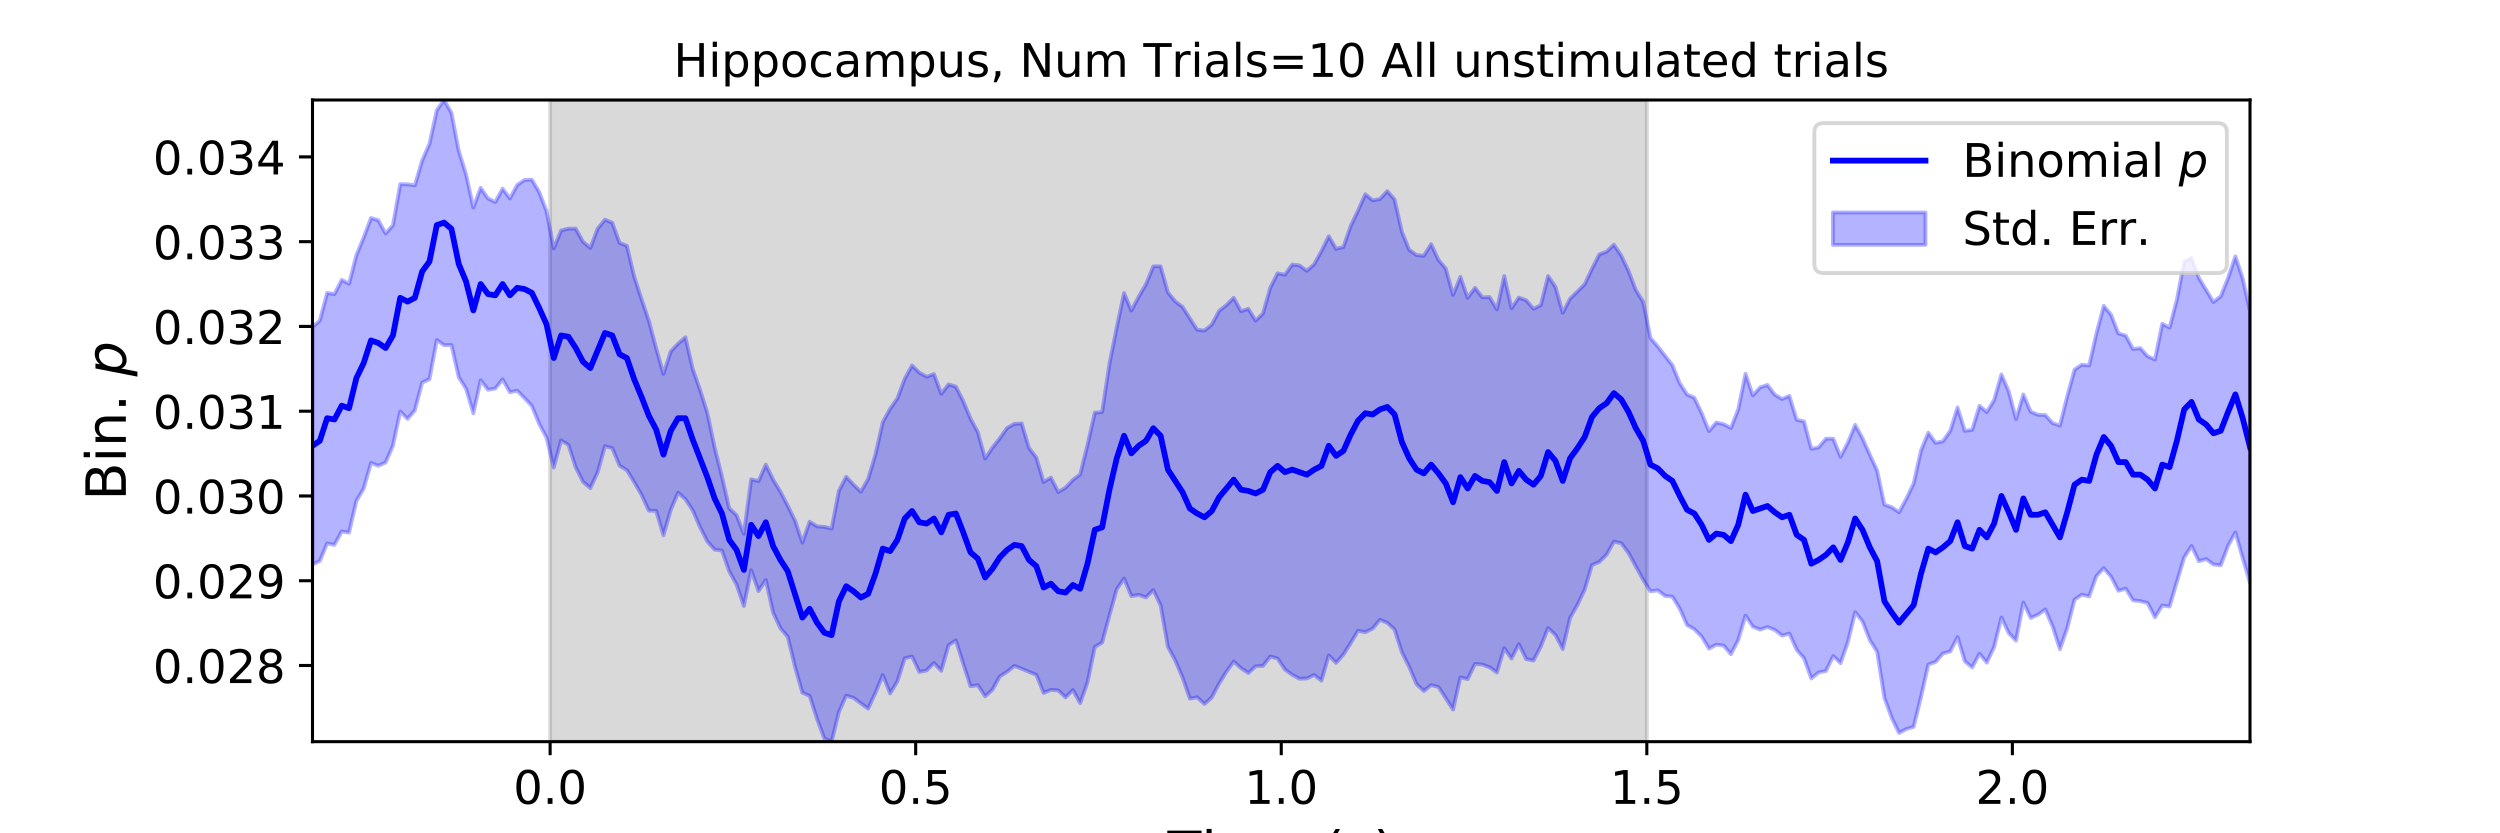 <?xml version="1.0" encoding="utf-8" standalone="no"?>
<!DOCTYPE svg PUBLIC "-//W3C//DTD SVG 1.1//EN"
  "http://www.w3.org/Graphics/SVG/1.1/DTD/svg11.dtd">
<!-- Created with matplotlib (https://matplotlib.org/) -->
<svg height="216pt" version="1.1" viewBox="0 0 648 216" width="648pt" xmlns="http://www.w3.org/2000/svg" xmlns:xlink="http://www.w3.org/1999/xlink">
 <defs>
  <style type="text/css">
*{stroke-linecap:butt;stroke-linejoin:round;}
  </style>
 </defs>
 <g id="figure_1">
  <g id="patch_1">
   <path d="M 0 216 
L 648 216 
L 648 0 
L 0 0 
z
" style="fill:#ffffff;"/>
  </g>
  <g id="axes_1">
   <g id="patch_2">
    <path d="M 81 192.24 
L 583.2 192.24 
L 583.2 25.92 
L 81 25.92 
z
" style="fill:#ffffff;"/>
   </g>
   <g id="PolyCollection_1">
    <defs>
     <path d="M 142.591 -23.76 
L 142.591 -190.08 
L 426.855 -190.08 
L 426.855 -23.76 
L 426.855 -23.76 
L 142.591 -23.76 
z
" id="m6791a029bd" style="stroke:#808080;stroke-opacity:0.3;"/>
    </defs>
    <g clip-path="url(#pde3fa7a1e7)">
     <use style="fill:#808080;fill-opacity:0.3;stroke:#808080;stroke-opacity:0.3;" x="0" xlink:href="#m6791a029bd" y="216"/>
    </g>
   </g>
   <g id="PolyCollection_2">
    <defs>
     <path d="M 81 -131.219 
L 81 -69.676 
L 82.895 -70.587 
L 84.79 -75.135 
L 86.685 -74.773 
L 88.58 -78.242 
L 90.475 -77.938 
L 92.371 -86.147 
L 94.266 -89.347 
L 96.161 -96.001 
L 98.056 -95.28 
L 99.951 -96.109 
L 101.846 -100.469 
L 103.741 -109.32 
L 105.636 -107.425 
L 107.531 -109.63 
L 109.426 -116.835 
L 111.322 -117.704 
L 113.217 -127.851 
L 115.112 -126.521 
L 117.007 -126.568 
L 118.902 -118.219 
L 120.797 -115.231 
L 122.692 -108.885 
L 124.587 -117.431 
L 126.482 -114.973 
L 128.377 -115.281 
L 130.272 -117.652 
L 132.168 -114.333 
L 134.063 -114.739 
L 135.958 -112.796 
L 137.853 -110.772 
L 139.748 -106.147 
L 141.643 -102.624 
L 143.538 -94.805 
L 145.433 -101.832 
L 147.328 -100.707 
L 149.223 -94.851 
L 151.118 -91.112 
L 153.014 -89.468 
L 154.909 -93.536 
L 156.804 -100.343 
L 158.699 -99.825 
L 160.594 -95.287 
L 162.489 -94.107 
L 164.384 -91.036 
L 166.279 -87.73 
L 168.174 -83.629 
L 170.069 -83.592 
L 171.965 -77.257 
L 173.86 -83.776 
L 175.755 -88.282 
L 177.65 -86.625 
L 179.545 -83.721 
L 181.44 -79.396 
L 183.335 -75.653 
L 185.23 -73.537 
L 187.125 -73.296 
L 189.02 -67.899 
L 190.915 -64.472 
L 192.811 -58.924 
L 194.706 -68.187 
L 196.601 -62.803 
L 198.496 -65.663 
L 200.391 -57.206 
L 202.286 -53.17 
L 204.181 -50.971 
L 206.076 -43.143 
L 207.971 -36.47 
L 209.866 -35.608 
L 211.762 -29.68 
L 213.657 -24.612 
L 215.552 -23.76 
L 217.447 -31.469 
L 219.342 -35.684 
L 221.237 -35.125 
L 223.132 -33.691 
L 225.027 -32.324 
L 226.922 -36.416 
L 228.817 -41.005 
L 230.712 -36.262 
L 232.608 -39.397 
L 234.503 -45.38 
L 236.398 -45.835 
L 238.293 -41.828 
L 240.188 -42.228 
L 242.083 -44.147 
L 243.978 -42.117 
L 245.873 -48.775 
L 247.768 -50.016 
L 249.663 -43.975 
L 251.558 -38.133 
L 253.454 -38.4 
L 255.349 -35.5 
L 257.244 -37.228 
L 259.139 -40.665 
L 261.034 -41.861 
L 262.929 -43.412 
L 264.824 -42.648 
L 266.719 -41.858 
L 268.614 -41.084 
L 270.509 -36.379 
L 272.405 -37.186 
L 274.3 -37.035 
L 276.195 -35.237 
L 278.09 -37.138 
L 279.985 -33.752 
L 281.88 -39.116 
L 283.775 -48.295 
L 285.67 -49.455 
L 287.565 -56.466 
L 289.46 -63.259 
L 291.355 -66.038 
L 293.251 -61.483 
L 295.146 -61.816 
L 297.041 -61.148 
L 298.936 -63.039 
L 300.831 -59.12 
L 302.726 -48.325 
L 304.621 -44.811 
L 306.516 -40.401 
L 308.411 -34.922 
L 310.306 -35.265 
L 312.202 -33.526 
L 314.097 -35.228 
L 315.992 -38.83 
L 317.887 -41.868 
L 319.782 -44.535 
L 321.677 -42.814 
L 323.572 -41.535 
L 325.467 -43.296 
L 327.362 -43.393 
L 329.257 -45.821 
L 331.152 -45.319 
L 333.048 -42.471 
L 334.943 -41.103 
L 336.838 -40.056 
L 338.733 -40.144 
L 340.628 -41.047 
L 342.523 -39.575 
L 344.418 -46.124 
L 346.313 -44.189 
L 348.208 -46.324 
L 350.103 -49.308 
L 351.998 -52.492 
L 353.894 -52.135 
L 355.789 -53.077 
L 357.684 -55.335 
L 359.579 -54.577 
L 361.474 -52.832 
L 363.369 -46.913 
L 365.264 -43.133 
L 367.159 -38.669 
L 369.054 -36.887 
L 370.949 -38.417 
L 372.845 -37.948 
L 374.74 -35 
L 376.635 -32.068 
L 378.53 -40.414 
L 380.425 -39.976 
L 382.32 -43.898 
L 384.215 -43.756 
L 386.11 -43.041 
L 388.005 -41.686 
L 389.9 -47.994 
L 391.795 -45.285 
L 393.691 -49.027 
L 395.586 -45.169 
L 397.481 -44.783 
L 399.376 -48.403 
L 401.271 -53.197 
L 403.166 -51.429 
L 405.061 -47.76 
L 406.956 -55.824 
L 408.851 -59.171 
L 410.746 -63.126 
L 412.642 -69.528 
L 414.537 -70.339 
L 416.432 -72.226 
L 418.327 -75.611 
L 420.222 -75.196 
L 422.117 -72.661 
L 424.012 -69.172 
L 425.907 -65.725 
L 427.802 -62.734 
L 429.697 -62.995 
L 431.592 -61.526 
L 433.488 -61.346 
L 435.383 -58.217 
L 437.278 -53.987 
L 439.173 -52.899 
L 441.068 -50.987 
L 442.963 -47.871 
L 444.858 -48.893 
L 446.753 -48.681 
L 448.648 -46.434 
L 450.543 -50.072 
L 452.438 -56.423 
L 454.334 -53.57 
L 456.229 -52.8 
L 458.124 -53.469 
L 460.019 -52.728 
L 461.914 -51.264 
L 463.809 -51.758 
L 465.704 -47.561 
L 467.599 -45.371 
L 469.494 -40.121 
L 471.389 -41.698 
L 473.285 -42.063 
L 475.18 -45.966 
L 477.075 -44.12 
L 478.97 -49.556 
L 480.865 -57.309 
L 482.76 -54.918 
L 484.655 -50.087 
L 486.55 -47.044 
L 488.445 -35.095 
L 490.34 -29.906 
L 492.235 -26.011 
L 494.131 -27.035 
L 496.026 -27.613 
L 497.921 -35.33 
L 499.816 -43.752 
L 501.711 -44.438 
L 503.606 -46.615 
L 505.501 -47.141 
L 507.396 -50.85 
L 509.291 -44.573 
L 511.186 -42.992 
L 513.082 -46.537 
L 514.977 -44.241 
L 516.872 -48.282 
L 518.767 -55.942 
L 520.662 -51.887 
L 522.557 -49.943 
L 524.452 -59.829 
L 526.347 -55.84 
L 528.242 -56.655 
L 530.137 -58.015 
L 532.032 -53.618 
L 533.928 -47.715 
L 535.823 -53.164 
L 537.718 -60.558 
L 539.613 -61.868 
L 541.508 -61.413 
L 543.403 -66.716 
L 545.298 -68.73 
L 547.193 -66.49 
L 549.088 -62.866 
L 550.983 -63.431 
L 552.878 -60.398 
L 554.774 -60.184 
L 556.669 -59.699 
L 558.564 -55.978 
L 560.459 -59.066 
L 562.354 -58.772 
L 564.249 -65.181 
L 566.144 -71.518 
L 568.039 -74.475 
L 569.934 -70.546 
L 571.829 -71.096 
L 573.725 -69.675 
L 575.62 -69.481 
L 577.515 -74.495 
L 579.41 -77.993 
L 581.305 -71.332 
L 583.2 -64.924 
L 583.2 -135.321 
L 583.2 -135.321 
L 581.305 -143.863 
L 579.41 -149.553 
L 577.515 -143.95 
L 575.62 -139.214 
L 573.725 -137.72 
L 571.829 -140.849 
L 569.934 -144 
L 568.039 -149.171 
L 566.144 -148.228 
L 564.249 -138.314 
L 562.354 -131.072 
L 560.459 -132.079 
L 558.564 -122.816 
L 556.669 -123.644 
L 554.774 -125.759 
L 552.878 -125.546 
L 550.983 -129.013 
L 549.088 -129.578 
L 547.193 -134.405 
L 545.298 -136.715 
L 543.403 -129.628 
L 541.508 -121.28 
L 539.613 -121.476 
L 537.718 -120.185 
L 535.823 -113.279 
L 533.928 -105.727 
L 532.032 -106.325 
L 530.137 -108.428 
L 528.242 -108.488 
L 526.347 -109.302 
L 524.452 -113.764 
L 522.557 -107.4 
L 520.662 -114.556 
L 518.767 -118.951 
L 516.872 -112.311 
L 514.977 -109.201 
L 513.082 -110.805 
L 511.186 -104.6 
L 509.291 -104.319 
L 507.396 -110.392 
L 505.501 -104.35 
L 503.606 -101.627 
L 501.711 -101.204 
L 499.816 -103.839 
L 497.921 -99.26 
L 496.026 -90.727 
L 494.131 -86.755 
L 492.235 -83.229 
L 490.34 -84.534 
L 488.445 -85.195 
L 486.55 -94.047 
L 484.655 -98.155 
L 482.76 -102.424 
L 480.865 -105.884 
L 478.97 -101.286 
L 477.075 -97.621 
L 475.18 -102.276 
L 473.285 -102.278 
L 471.389 -100.043 
L 469.494 -99.671 
L 467.599 -106.771 
L 465.704 -107.181 
L 463.809 -113.385 
L 461.914 -112.578 
L 460.019 -113.715 
L 458.124 -116.224 
L 456.229 -115.593 
L 454.334 -113.523 
L 452.438 -119.12 
L 450.543 -109.87 
L 448.648 -105.058 
L 446.753 -106.061 
L 444.858 -106.499 
L 442.963 -104.271 
L 441.068 -108.955 
L 439.173 -112.894 
L 437.278 -113.756 
L 435.383 -116.676 
L 433.488 -121.347 
L 431.592 -123.768 
L 429.697 -126.199 
L 427.802 -128.41 
L 425.907 -137.77 
L 424.012 -140.823 
L 422.117 -145.785 
L 420.222 -149.75 
L 418.327 -152.585 
L 416.432 -150.77 
L 414.537 -150.057 
L 412.642 -146.317 
L 410.746 -142.319 
L 408.851 -140.424 
L 406.956 -138.57 
L 405.061 -134.933 
L 403.166 -141.665 
L 401.271 -144.448 
L 399.376 -136.89 
L 397.481 -135.96 
L 395.586 -138.174 
L 393.691 -138.867 
L 391.795 -136.108 
L 389.9 -144.45 
L 388.005 -135.808 
L 386.11 -139.002 
L 384.215 -138.937 
L 382.32 -141.396 
L 380.425 -138.817 
L 378.53 -144.229 
L 376.635 -139.575 
L 374.74 -146.393 
L 372.845 -148.646 
L 370.949 -152.727 
L 369.054 -149.706 
L 367.159 -149.875 
L 365.264 -151.261 
L 363.369 -155.931 
L 361.474 -164.313 
L 359.579 -166.468 
L 357.684 -164.41 
L 355.789 -164.068 
L 353.894 -165.66 
L 351.998 -161.403 
L 350.103 -157.437 
L 348.208 -151.971 
L 346.313 -151.506 
L 344.418 -154.771 
L 342.523 -150.919 
L 340.628 -147.497 
L 338.733 -145.8 
L 336.838 -147.188 
L 334.943 -147.441 
L 333.048 -144.773 
L 331.152 -145.175 
L 329.257 -141.423 
L 327.362 -134.75 
L 325.467 -132.897 
L 323.572 -135.958 
L 321.677 -135.33 
L 319.782 -138.808 
L 317.887 -136.925 
L 315.992 -135.413 
L 314.097 -131.864 
L 312.202 -130.316 
L 310.306 -130.527 
L 308.411 -133.47 
L 306.516 -136.442 
L 304.621 -137.882 
L 302.726 -140.219 
L 300.831 -146.975 
L 298.936 -146.956 
L 297.041 -142.347 
L 295.146 -139.079 
L 293.251 -135.512 
L 291.355 -140.057 
L 289.46 -131.136 
L 287.565 -121.678 
L 285.67 -109.188 
L 283.775 -109.048 
L 281.88 -100.675 
L 279.985 -93.039 
L 278.09 -91.602 
L 276.195 -89.603 
L 274.3 -88.456 
L 272.405 -92.204 
L 270.509 -91.061 
L 268.614 -97.407 
L 266.719 -99.883 
L 264.824 -106.244 
L 262.929 -106.129 
L 261.034 -105.08 
L 259.139 -102.377 
L 257.244 -99.963 
L 255.349 -97.141 
L 253.454 -103.991 
L 251.558 -107.508 
L 249.663 -112.067 
L 247.768 -115.777 
L 245.873 -116.367 
L 243.978 -113.925 
L 242.083 -119.045 
L 240.188 -118.364 
L 238.293 -119.414 
L 236.398 -121.257 
L 234.503 -117.812 
L 232.608 -112.745 
L 230.712 -110.03 
L 228.817 -106.586 
L 226.922 -98.175 
L 225.027 -91.866 
L 223.132 -88.549 
L 221.237 -90.365 
L 219.342 -92.407 
L 217.447 -88.821 
L 215.552 -78.979 
L 213.657 -79.427 
L 211.762 -79.56 
L 209.866 -80.782 
L 207.971 -75.369 
L 206.076 -81.047 
L 204.181 -84.92 
L 202.286 -88.572 
L 200.391 -91.686 
L 198.496 -95.579 
L 196.601 -91.289 
L 194.706 -91.755 
L 192.811 -77.617 
L 190.915 -82.469 
L 189.02 -84.242 
L 187.125 -92.496 
L 185.23 -100.056 
L 183.335 -108.99 
L 181.44 -114.998 
L 179.545 -120.424 
L 177.65 -128.571 
L 175.755 -126.914 
L 173.86 -124.919 
L 171.965 -119.087 
L 170.069 -125.753 
L 168.174 -132.867 
L 166.279 -138.516 
L 164.384 -144.311 
L 162.489 -152.29 
L 160.594 -153.06 
L 158.699 -158.272 
L 156.804 -159.054 
L 154.909 -156.761 
L 153.014 -151.729 
L 151.118 -153.335 
L 149.223 -156.746 
L 147.328 -156.741 
L 145.433 -156.266 
L 143.538 -151.592 
L 141.643 -161.324 
L 139.748 -166.252 
L 137.853 -169.427 
L 135.958 -169.353 
L 134.063 -168.06 
L 132.168 -164.566 
L 130.272 -167.098 
L 128.377 -163.618 
L 126.482 -164.576 
L 124.587 -167.319 
L 122.692 -162.213 
L 120.797 -170.819 
L 118.902 -176.931 
L 117.007 -186.783 
L 115.112 -190.08 
L 113.217 -187.45 
L 111.322 -178.746 
L 109.426 -174.414 
L 107.531 -167.969 
L 105.636 -168.224 
L 103.741 -168.278 
L 101.846 -157.629 
L 99.951 -155.488 
L 98.056 -158.917 
L 96.161 -159.497 
L 94.266 -154.45 
L 92.371 -149.849 
L 90.475 -142.458 
L 88.58 -143.454 
L 86.685 -139.773 
L 84.79 -140.061 
L 82.895 -132.908 
L 81 -131.219 
z
" id="m0c76aefe1d" style="stroke:#0000ff;stroke-opacity:0.3;"/>
    </defs>
    <g clip-path="url(#pde3fa7a1e7)">
     <use style="fill:#0000ff;fill-opacity:0.3;stroke:#0000ff;stroke-opacity:0.3;" x="0" xlink:href="#m0c76aefe1d" y="216"/>
    </g>
   </g>
   <g id="matplotlib.axis_1">
    <g id="xtick_1">
     <g id="line2d_1">
      <defs>
       <path d="M 0 0 
L 0 3.5 
" id="macfebd66cc" style="stroke:#000000;stroke-width:0.8;"/>
      </defs>
      <g>
       <use style="stroke:#000000;stroke-width:0.8;" x="142.591" xlink:href="#macfebd66cc" y="192.24"/>
      </g>
     </g>
     <g id="text_1">
      <!-- 0.0 -->
      <defs>
       <path d="M 31.781 66.406 
Q 24.172 66.406 20.328 58.906 
Q 16.5 51.422 16.5 36.375 
Q 16.5 21.391 20.328 13.891 
Q 24.172 6.391 31.781 6.391 
Q 39.453 6.391 43.281 13.891 
Q 47.125 21.391 47.125 36.375 
Q 47.125 51.422 43.281 58.906 
Q 39.453 66.406 31.781 66.406 
z
M 31.781 74.219 
Q 44.047 74.219 50.516 64.516 
Q 56.984 54.828 56.984 36.375 
Q 56.984 17.969 50.516 8.266 
Q 44.047 -1.422 31.781 -1.422 
Q 19.531 -1.422 13.062 8.266 
Q 6.594 17.969 6.594 36.375 
Q 6.594 54.828 13.062 64.516 
Q 19.531 74.219 31.781 74.219 
z
" id="DejaVuSans-48"/>
       <path d="M 10.688 12.406 
L 21 12.406 
L 21 0 
L 10.688 0 
z
" id="DejaVuSans-46"/>
      </defs>
      <g transform="translate(133.049 208.358)scale(0.12 -0.12)">
       <use xlink:href="#DejaVuSans-48"/>
       <use x="63.623" xlink:href="#DejaVuSans-46"/>
       <use x="95.41" xlink:href="#DejaVuSans-48"/>
      </g>
     </g>
    </g>
    <g id="xtick_2">
     <g id="line2d_2">
      <g>
       <use style="stroke:#000000;stroke-width:0.8;" x="237.345" xlink:href="#macfebd66cc" y="192.24"/>
      </g>
     </g>
     <g id="text_2">
      <!-- 0.5 -->
      <defs>
       <path d="M 10.797 72.906 
L 49.516 72.906 
L 49.516 64.594 
L 19.828 64.594 
L 19.828 46.734 
Q 21.969 47.469 24.109 47.828 
Q 26.266 48.188 28.422 48.188 
Q 40.625 48.188 47.75 41.5 
Q 54.891 34.812 54.891 23.391 
Q 54.891 11.625 47.562 5.094 
Q 40.234 -1.422 26.906 -1.422 
Q 22.312 -1.422 17.547 -0.641 
Q 12.797 0.141 7.719 1.703 
L 7.719 11.625 
Q 12.109 9.234 16.797 8.062 
Q 21.484 6.891 26.703 6.891 
Q 35.156 6.891 40.078 11.328 
Q 45.016 15.766 45.016 23.391 
Q 45.016 31 40.078 35.438 
Q 35.156 39.891 26.703 39.891 
Q 22.75 39.891 18.812 39.016 
Q 14.891 38.141 10.797 36.281 
z
" id="DejaVuSans-53"/>
      </defs>
      <g transform="translate(227.803 208.358)scale(0.12 -0.12)">
       <use xlink:href="#DejaVuSans-48"/>
       <use x="63.623" xlink:href="#DejaVuSans-46"/>
       <use x="95.41" xlink:href="#DejaVuSans-53"/>
      </g>
     </g>
    </g>
    <g id="xtick_3">
     <g id="line2d_3">
      <g>
       <use style="stroke:#000000;stroke-width:0.8;" x="332.1" xlink:href="#macfebd66cc" y="192.24"/>
      </g>
     </g>
     <g id="text_3">
      <!-- 1.0 -->
      <defs>
       <path d="M 12.406 8.297 
L 28.516 8.297 
L 28.516 63.922 
L 10.984 60.406 
L 10.984 69.391 
L 28.422 72.906 
L 38.281 72.906 
L 38.281 8.297 
L 54.391 8.297 
L 54.391 0 
L 12.406 0 
z
" id="DejaVuSans-49"/>
      </defs>
      <g transform="translate(322.558 208.358)scale(0.12 -0.12)">
       <use xlink:href="#DejaVuSans-49"/>
       <use x="63.623" xlink:href="#DejaVuSans-46"/>
       <use x="95.41" xlink:href="#DejaVuSans-48"/>
      </g>
     </g>
    </g>
    <g id="xtick_4">
     <g id="line2d_4">
      <g>
       <use style="stroke:#000000;stroke-width:0.8;" x="426.855" xlink:href="#macfebd66cc" y="192.24"/>
      </g>
     </g>
     <g id="text_4">
      <!-- 1.5 -->
      <g transform="translate(417.313 208.358)scale(0.12 -0.12)">
       <use xlink:href="#DejaVuSans-49"/>
       <use x="63.623" xlink:href="#DejaVuSans-46"/>
       <use x="95.41" xlink:href="#DejaVuSans-53"/>
      </g>
     </g>
    </g>
    <g id="xtick_5">
     <g id="line2d_5">
      <g>
       <use style="stroke:#000000;stroke-width:0.8;" x="521.609" xlink:href="#macfebd66cc" y="192.24"/>
      </g>
     </g>
     <g id="text_5">
      <!-- 2.0 -->
      <defs>
       <path d="M 19.188 8.297 
L 53.609 8.297 
L 53.609 0 
L 7.328 0 
L 7.328 8.297 
Q 12.938 14.109 22.625 23.891 
Q 32.328 33.688 34.812 36.531 
Q 39.547 41.844 41.422 45.531 
Q 43.312 49.219 43.312 52.781 
Q 43.312 58.594 39.234 62.25 
Q 35.156 65.922 28.609 65.922 
Q 23.969 65.922 18.812 64.312 
Q 13.672 62.703 7.812 59.422 
L 7.812 69.391 
Q 13.766 71.781 18.938 73 
Q 24.125 74.219 28.422 74.219 
Q 39.75 74.219 46.484 68.547 
Q 53.219 62.891 53.219 53.422 
Q 53.219 48.922 51.531 44.891 
Q 49.859 40.875 45.406 35.406 
Q 44.188 33.984 37.641 27.219 
Q 31.109 20.453 19.188 8.297 
z
" id="DejaVuSans-50"/>
      </defs>
      <g transform="translate(512.068 208.358)scale(0.12 -0.12)">
       <use xlink:href="#DejaVuSans-50"/>
       <use x="63.623" xlink:href="#DejaVuSans-46"/>
       <use x="95.41" xlink:href="#DejaVuSans-48"/>
      </g>
     </g>
    </g>
    <g id="text_6">
     <!-- Time (s) -->
     <defs>
      <path d="M -0.297 72.906 
L 61.375 72.906 
L 61.375 64.594 
L 35.5 64.594 
L 35.5 0 
L 25.594 0 
L 25.594 64.594 
L -0.297 64.594 
z
" id="DejaVuSans-84"/>
      <path d="M 9.422 54.688 
L 18.406 54.688 
L 18.406 0 
L 9.422 0 
z
M 9.422 75.984 
L 18.406 75.984 
L 18.406 64.594 
L 9.422 64.594 
z
" id="DejaVuSans-105"/>
      <path d="M 52 44.188 
Q 55.375 50.25 60.062 53.125 
Q 64.75 56 71.094 56 
Q 79.641 56 84.281 50.016 
Q 88.922 44.047 88.922 33.016 
L 88.922 0 
L 79.891 0 
L 79.891 32.719 
Q 79.891 40.578 77.094 44.375 
Q 74.312 48.188 68.609 48.188 
Q 61.625 48.188 57.562 43.547 
Q 53.516 38.922 53.516 30.906 
L 53.516 0 
L 44.484 0 
L 44.484 32.719 
Q 44.484 40.625 41.703 44.406 
Q 38.922 48.188 33.109 48.188 
Q 26.219 48.188 22.156 43.531 
Q 18.109 38.875 18.109 30.906 
L 18.109 0 
L 9.078 0 
L 9.078 54.688 
L 18.109 54.688 
L 18.109 46.188 
Q 21.188 51.219 25.484 53.609 
Q 29.781 56 35.688 56 
Q 41.656 56 45.828 52.969 
Q 50 49.953 52 44.188 
z
" id="DejaVuSans-109"/>
      <path d="M 56.203 29.594 
L 56.203 25.203 
L 14.891 25.203 
Q 15.484 15.922 20.484 11.062 
Q 25.484 6.203 34.422 6.203 
Q 39.594 6.203 44.453 7.469 
Q 49.312 8.734 54.109 11.281 
L 54.109 2.781 
Q 49.266 0.734 44.188 -0.344 
Q 39.109 -1.422 33.891 -1.422 
Q 20.797 -1.422 13.156 6.188 
Q 5.516 13.812 5.516 26.812 
Q 5.516 40.234 12.766 48.109 
Q 20.016 56 32.328 56 
Q 43.359 56 49.781 48.891 
Q 56.203 41.797 56.203 29.594 
z
M 47.219 32.234 
Q 47.125 39.594 43.094 43.984 
Q 39.062 48.391 32.422 48.391 
Q 24.906 48.391 20.391 44.141 
Q 15.875 39.891 15.188 32.172 
z
" id="DejaVuSans-101"/>
      <path id="DejaVuSans-32"/>
      <path d="M 31 75.875 
Q 24.469 64.656 21.281 53.656 
Q 18.109 42.672 18.109 31.391 
Q 18.109 20.125 21.312 9.062 
Q 24.516 -2 31 -13.188 
L 23.188 -13.188 
Q 15.875 -1.703 12.234 9.375 
Q 8.594 20.453 8.594 31.391 
Q 8.594 42.281 12.203 53.312 
Q 15.828 64.359 23.188 75.875 
z
" id="DejaVuSans-40"/>
      <path d="M 44.281 53.078 
L 44.281 44.578 
Q 40.484 46.531 36.375 47.5 
Q 32.281 48.484 27.875 48.484 
Q 21.188 48.484 17.844 46.438 
Q 14.5 44.391 14.5 40.281 
Q 14.5 37.156 16.891 35.375 
Q 19.281 33.594 26.516 31.984 
L 29.594 31.297 
Q 39.156 29.25 43.188 25.516 
Q 47.219 21.781 47.219 15.094 
Q 47.219 7.469 41.188 3.016 
Q 35.156 -1.422 24.609 -1.422 
Q 20.219 -1.422 15.453 -0.562 
Q 10.688 0.297 5.422 2 
L 5.422 11.281 
Q 10.406 8.688 15.234 7.391 
Q 20.062 6.109 24.812 6.109 
Q 31.156 6.109 34.562 8.281 
Q 37.984 10.453 37.984 14.406 
Q 37.984 18.062 35.516 20.016 
Q 33.062 21.969 24.703 23.781 
L 21.578 24.516 
Q 13.234 26.266 9.516 29.906 
Q 5.812 33.547 5.812 39.891 
Q 5.812 47.609 11.281 51.797 
Q 16.75 56 26.812 56 
Q 31.781 56 36.172 55.266 
Q 40.578 54.547 44.281 53.078 
z
" id="DejaVuSans-115"/>
      <path d="M 8.016 75.875 
L 15.828 75.875 
Q 23.141 64.359 26.781 53.312 
Q 30.422 42.281 30.422 31.391 
Q 30.422 20.453 26.781 9.375 
Q 23.141 -1.703 15.828 -13.188 
L 8.016 -13.188 
Q 14.5 -2 17.703 9.062 
Q 20.906 20.125 20.906 31.391 
Q 20.906 42.672 17.703 53.656 
Q 14.5 64.656 8.016 75.875 
z
" id="DejaVuSans-41"/>
     </defs>
     <g transform="translate(302.605 225.796)scale(0.144 -0.144)">
      <use xlink:href="#DejaVuSans-84"/>
      <use x="61.037" xlink:href="#DejaVuSans-105"/>
      <use x="88.82" xlink:href="#DejaVuSans-109"/>
      <use x="186.232" xlink:href="#DejaVuSans-101"/>
      <use x="247.756" xlink:href="#DejaVuSans-32"/>
      <use x="279.543" xlink:href="#DejaVuSans-40"/>
      <use x="318.557" xlink:href="#DejaVuSans-115"/>
      <use x="370.656" xlink:href="#DejaVuSans-41"/>
     </g>
    </g>
   </g>
   <g id="matplotlib.axis_2">
    <g id="ytick_1">
     <g id="line2d_6">
      <defs>
       <path d="M 0 0 
L -3.5 0 
" id="mae8c93ce06" style="stroke:#000000;stroke-width:0.8;"/>
      </defs>
      <g>
       <use style="stroke:#000000;stroke-width:0.8;" x="81" xlink:href="#mae8c93ce06" y="172.496"/>
      </g>
     </g>
     <g id="text_7">
      <!-- 0.028 -->
      <defs>
       <path d="M 31.781 34.625 
Q 24.75 34.625 20.719 30.859 
Q 16.703 27.094 16.703 20.516 
Q 16.703 13.922 20.719 10.156 
Q 24.75 6.391 31.781 6.391 
Q 38.812 6.391 42.859 10.172 
Q 46.922 13.969 46.922 20.516 
Q 46.922 27.094 42.891 30.859 
Q 38.875 34.625 31.781 34.625 
z
M 21.922 38.812 
Q 15.578 40.375 12.031 44.719 
Q 8.5 49.078 8.5 55.328 
Q 8.5 64.062 14.719 69.141 
Q 20.953 74.219 31.781 74.219 
Q 42.672 74.219 48.875 69.141 
Q 55.078 64.062 55.078 55.328 
Q 55.078 49.078 51.531 44.719 
Q 48 40.375 41.703 38.812 
Q 48.828 37.156 52.797 32.312 
Q 56.781 27.484 56.781 20.516 
Q 56.781 9.906 50.312 4.234 
Q 43.844 -1.422 31.781 -1.422 
Q 19.734 -1.422 13.25 4.234 
Q 6.781 9.906 6.781 20.516 
Q 6.781 27.484 10.781 32.312 
Q 14.797 37.156 21.922 38.812 
z
M 18.312 54.391 
Q 18.312 48.734 21.844 45.562 
Q 25.391 42.391 31.781 42.391 
Q 38.141 42.391 41.719 45.562 
Q 45.312 48.734 45.312 54.391 
Q 45.312 60.062 41.719 63.234 
Q 38.141 66.406 31.781 66.406 
Q 25.391 66.406 21.844 63.234 
Q 18.312 60.062 18.312 54.391 
z
" id="DejaVuSans-56"/>
      </defs>
      <g transform="translate(39.646 177.055)scale(0.12 -0.12)">
       <use xlink:href="#DejaVuSans-48"/>
       <use x="63.623" xlink:href="#DejaVuSans-46"/>
       <use x="95.41" xlink:href="#DejaVuSans-48"/>
       <use x="159.033" xlink:href="#DejaVuSans-50"/>
       <use x="222.656" xlink:href="#DejaVuSans-56"/>
      </g>
     </g>
    </g>
    <g id="ytick_2">
     <g id="line2d_7">
      <g>
       <use style="stroke:#000000;stroke-width:0.8;" x="81" xlink:href="#mae8c93ce06" y="150.525"/>
      </g>
     </g>
     <g id="text_8">
      <!-- 0.029 -->
      <defs>
       <path d="M 10.984 1.516 
L 10.984 10.5 
Q 14.703 8.734 18.5 7.812 
Q 22.312 6.891 25.984 6.891 
Q 35.75 6.891 40.891 13.453 
Q 46.047 20.016 46.781 33.406 
Q 43.953 29.203 39.594 26.953 
Q 35.25 24.703 29.984 24.703 
Q 19.047 24.703 12.672 31.312 
Q 6.297 37.938 6.297 49.422 
Q 6.297 60.641 12.938 67.422 
Q 19.578 74.219 30.609 74.219 
Q 43.266 74.219 49.922 64.516 
Q 56.594 54.828 56.594 36.375 
Q 56.594 19.141 48.406 8.859 
Q 40.234 -1.422 26.422 -1.422 
Q 22.703 -1.422 18.891 -0.688 
Q 15.094 0.047 10.984 1.516 
z
M 30.609 32.422 
Q 37.25 32.422 41.125 36.953 
Q 45.016 41.5 45.016 49.422 
Q 45.016 57.281 41.125 61.844 
Q 37.25 66.406 30.609 66.406 
Q 23.969 66.406 20.094 61.844 
Q 16.219 57.281 16.219 49.422 
Q 16.219 41.5 20.094 36.953 
Q 23.969 32.422 30.609 32.422 
z
" id="DejaVuSans-57"/>
      </defs>
      <g transform="translate(39.646 155.084)scale(0.12 -0.12)">
       <use xlink:href="#DejaVuSans-48"/>
       <use x="63.623" xlink:href="#DejaVuSans-46"/>
       <use x="95.41" xlink:href="#DejaVuSans-48"/>
       <use x="159.033" xlink:href="#DejaVuSans-50"/>
       <use x="222.656" xlink:href="#DejaVuSans-57"/>
      </g>
     </g>
    </g>
    <g id="ytick_3">
     <g id="line2d_8">
      <g>
       <use style="stroke:#000000;stroke-width:0.8;" x="81" xlink:href="#mae8c93ce06" y="128.553"/>
      </g>
     </g>
     <g id="text_9">
      <!-- 0.030 -->
      <defs>
       <path d="M 40.578 39.312 
Q 47.656 37.797 51.625 33 
Q 55.609 28.219 55.609 21.188 
Q 55.609 10.406 48.188 4.484 
Q 40.766 -1.422 27.094 -1.422 
Q 22.516 -1.422 17.656 -0.516 
Q 12.797 0.391 7.625 2.203 
L 7.625 11.719 
Q 11.719 9.328 16.594 8.109 
Q 21.484 6.891 26.812 6.891 
Q 36.078 6.891 40.938 10.547 
Q 45.797 14.203 45.797 21.188 
Q 45.797 27.641 41.281 31.266 
Q 36.766 34.906 28.719 34.906 
L 20.219 34.906 
L 20.219 43.016 
L 29.109 43.016 
Q 36.375 43.016 40.234 45.922 
Q 44.094 48.828 44.094 54.297 
Q 44.094 59.906 40.109 62.906 
Q 36.141 65.922 28.719 65.922 
Q 24.656 65.922 20.016 65.031 
Q 15.375 64.156 9.812 62.312 
L 9.812 71.094 
Q 15.438 72.656 20.344 73.438 
Q 25.25 74.219 29.594 74.219 
Q 40.828 74.219 47.359 69.109 
Q 53.906 64.016 53.906 55.328 
Q 53.906 49.266 50.438 45.094 
Q 46.969 40.922 40.578 39.312 
z
" id="DejaVuSans-51"/>
      </defs>
      <g transform="translate(39.646 133.112)scale(0.12 -0.12)">
       <use xlink:href="#DejaVuSans-48"/>
       <use x="63.623" xlink:href="#DejaVuSans-46"/>
       <use x="95.41" xlink:href="#DejaVuSans-48"/>
       <use x="159.033" xlink:href="#DejaVuSans-51"/>
       <use x="222.656" xlink:href="#DejaVuSans-48"/>
      </g>
     </g>
    </g>
    <g id="ytick_4">
     <g id="line2d_9">
      <g>
       <use style="stroke:#000000;stroke-width:0.8;" x="81" xlink:href="#mae8c93ce06" y="106.582"/>
      </g>
     </g>
     <g id="text_10">
      <!-- 0.031 -->
      <g transform="translate(39.646 111.141)scale(0.12 -0.12)">
       <use xlink:href="#DejaVuSans-48"/>
       <use x="63.623" xlink:href="#DejaVuSans-46"/>
       <use x="95.41" xlink:href="#DejaVuSans-48"/>
       <use x="159.033" xlink:href="#DejaVuSans-51"/>
       <use x="222.656" xlink:href="#DejaVuSans-49"/>
      </g>
     </g>
    </g>
    <g id="ytick_5">
     <g id="line2d_10">
      <g>
       <use style="stroke:#000000;stroke-width:0.8;" x="81" xlink:href="#mae8c93ce06" y="84.611"/>
      </g>
     </g>
     <g id="text_11">
      <!-- 0.032 -->
      <g transform="translate(39.646 89.17)scale(0.12 -0.12)">
       <use xlink:href="#DejaVuSans-48"/>
       <use x="63.623" xlink:href="#DejaVuSans-46"/>
       <use x="95.41" xlink:href="#DejaVuSans-48"/>
       <use x="159.033" xlink:href="#DejaVuSans-51"/>
       <use x="222.656" xlink:href="#DejaVuSans-50"/>
      </g>
     </g>
    </g>
    <g id="ytick_6">
     <g id="line2d_11">
      <g>
       <use style="stroke:#000000;stroke-width:0.8;" x="81" xlink:href="#mae8c93ce06" y="62.64"/>
      </g>
     </g>
     <g id="text_12">
      <!-- 0.033 -->
      <g transform="translate(39.646 67.199)scale(0.12 -0.12)">
       <use xlink:href="#DejaVuSans-48"/>
       <use x="63.623" xlink:href="#DejaVuSans-46"/>
       <use x="95.41" xlink:href="#DejaVuSans-48"/>
       <use x="159.033" xlink:href="#DejaVuSans-51"/>
       <use x="222.656" xlink:href="#DejaVuSans-51"/>
      </g>
     </g>
    </g>
    <g id="ytick_7">
     <g id="line2d_12">
      <g>
       <use style="stroke:#000000;stroke-width:0.8;" x="81" xlink:href="#mae8c93ce06" y="40.668"/>
      </g>
     </g>
     <g id="text_13">
      <!-- 0.034 -->
      <defs>
       <path d="M 37.797 64.312 
L 12.891 25.391 
L 37.797 25.391 
z
M 35.203 72.906 
L 47.609 72.906 
L 47.609 25.391 
L 58.016 25.391 
L 58.016 17.188 
L 47.609 17.188 
L 47.609 0 
L 37.797 0 
L 37.797 17.188 
L 4.891 17.188 
L 4.891 26.703 
z
" id="DejaVuSans-52"/>
      </defs>
      <g transform="translate(39.646 45.228)scale(0.12 -0.12)">
       <use xlink:href="#DejaVuSans-48"/>
       <use x="63.623" xlink:href="#DejaVuSans-46"/>
       <use x="95.41" xlink:href="#DejaVuSans-48"/>
       <use x="159.033" xlink:href="#DejaVuSans-51"/>
       <use x="222.656" xlink:href="#DejaVuSans-52"/>
      </g>
     </g>
    </g>
    <g id="text_14">
     <!-- Bin. $p$ -->
     <defs>
      <path d="M 19.672 34.812 
L 19.672 8.109 
L 35.5 8.109 
Q 43.453 8.109 47.281 11.406 
Q 51.125 14.703 51.125 21.484 
Q 51.125 28.328 47.281 31.562 
Q 43.453 34.812 35.5 34.812 
z
M 19.672 64.797 
L 19.672 42.828 
L 34.281 42.828 
Q 41.5 42.828 45.031 45.531 
Q 48.578 48.25 48.578 53.812 
Q 48.578 59.328 45.031 62.062 
Q 41.5 64.797 34.281 64.797 
z
M 9.812 72.906 
L 35.016 72.906 
Q 46.297 72.906 52.391 68.219 
Q 58.5 63.531 58.5 54.891 
Q 58.5 48.188 55.375 44.234 
Q 52.25 40.281 46.188 39.312 
Q 53.469 37.75 57.5 32.781 
Q 61.531 27.828 61.531 20.406 
Q 61.531 10.641 54.891 5.312 
Q 48.25 0 35.984 0 
L 9.812 0 
z
" id="DejaVuSans-66"/>
      <path d="M 54.891 33.016 
L 54.891 0 
L 45.906 0 
L 45.906 32.719 
Q 45.906 40.484 42.875 44.328 
Q 39.844 48.188 33.797 48.188 
Q 26.516 48.188 22.312 43.547 
Q 18.109 38.922 18.109 30.906 
L 18.109 0 
L 9.078 0 
L 9.078 54.688 
L 18.109 54.688 
L 18.109 46.188 
Q 21.344 51.125 25.703 53.562 
Q 30.078 56 35.797 56 
Q 45.219 56 50.047 50.172 
Q 54.891 44.344 54.891 33.016 
z
" id="DejaVuSans-110"/>
      <path d="M 49.609 33.688 
Q 49.609 40.875 46.484 44.672 
Q 43.359 48.484 37.5 48.484 
Q 33.5 48.484 29.859 46.438 
Q 26.219 44.391 23.391 40.484 
Q 20.609 36.625 18.938 31.156 
Q 17.281 25.688 17.281 20.312 
Q 17.281 13.484 20.406 9.797 
Q 23.531 6.109 29.297 6.109 
Q 33.547 6.109 37.188 8.109 
Q 40.828 10.109 43.406 13.922 
Q 46.188 17.922 47.891 23.344 
Q 49.609 28.766 49.609 33.688 
z
M 21.781 46.391 
Q 25.391 51.125 30.297 53.562 
Q 35.203 56 41.219 56 
Q 49.609 56 54.25 50.5 
Q 58.891 45.016 58.891 35.109 
Q 58.891 27 56 19.656 
Q 53.125 12.312 47.703 6.5 
Q 44.094 2.641 39.547 0.609 
Q 35.016 -1.422 29.984 -1.422 
Q 24.172 -1.422 20.219 1 
Q 16.266 3.422 14.312 8.203 
L 8.688 -20.797 
L -0.297 -20.797 
L 14.406 54.688 
L 23.391 54.688 
z
" id="DejaVuSans-Oblique-112"/>
     </defs>
     <g transform="translate(32.622 129.744)rotate(-90)scale(0.144 -0.144)">
      <use transform="translate(0 0.016)" xlink:href="#DejaVuSans-66"/>
      <use transform="translate(68.604 0.016)" xlink:href="#DejaVuSans-105"/>
      <use transform="translate(96.387 0.016)" xlink:href="#DejaVuSans-110"/>
      <use transform="translate(159.766 0.016)" xlink:href="#DejaVuSans-46"/>
      <use transform="translate(191.553 0.016)" xlink:href="#DejaVuSans-32"/>
      <use transform="translate(223.34 0.016)" xlink:href="#DejaVuSans-Oblique-112"/>
     </g>
    </g>
   </g>
   <g id="line2d_13">
    <path clip-path="url(#pde3fa7a1e7)" d="M 81 115.553 
L 82.895 114.253 
L 84.79 108.402 
L 86.685 108.727 
L 88.58 105.152 
L 90.475 105.802 
L 92.371 98.002 
L 94.266 94.101 
L 96.161 88.251 
L 98.056 88.901 
L 99.951 90.201 
L 101.846 86.951 
L 103.741 77.201 
L 105.636 78.176 
L 107.531 77.201 
L 109.426 70.375 
L 111.322 67.775 
L 113.217 58.349 
L 115.112 57.699 
L 117.007 59.325 
L 118.902 68.425 
L 120.797 72.975 
L 122.692 80.451 
L 124.587 73.625 
L 126.482 76.225 
L 128.377 76.55 
L 130.272 73.625 
L 132.168 76.55 
L 134.063 74.6 
L 135.958 74.925 
L 137.853 75.9 
L 139.748 79.801 
L 141.643 84.026 
L 143.538 92.801 
L 145.433 86.951 
L 147.328 87.276 
L 149.223 90.201 
L 151.118 93.776 
L 153.014 95.402 
L 156.804 86.301 
L 158.699 86.951 
L 160.594 91.826 
L 162.489 92.801 
L 164.384 98.327 
L 166.279 102.877 
L 168.174 107.752 
L 170.069 111.327 
L 171.965 117.828 
L 173.86 111.652 
L 175.755 108.402 
L 177.65 108.402 
L 179.545 113.928 
L 183.335 123.678 
L 185.23 129.203 
L 187.125 133.104 
L 189.02 139.929 
L 190.915 142.529 
L 192.811 147.73 
L 194.706 136.029 
L 196.601 138.954 
L 198.496 135.379 
L 200.391 141.554 
L 202.286 145.129 
L 204.181 148.055 
L 207.971 160.08 
L 209.866 157.805 
L 211.762 161.38 
L 213.657 163.98 
L 215.552 164.63 
L 217.447 155.855 
L 219.342 151.955 
L 221.237 153.255 
L 223.132 154.88 
L 225.027 153.905 
L 226.922 148.705 
L 228.817 142.204 
L 230.712 142.854 
L 232.608 139.929 
L 234.503 134.404 
L 236.398 132.454 
L 238.293 135.379 
L 240.188 135.704 
L 242.083 134.404 
L 243.978 137.979 
L 245.873 133.429 
L 247.768 133.104 
L 249.663 137.979 
L 251.558 143.179 
L 253.454 144.804 
L 255.349 149.68 
L 257.244 147.404 
L 259.139 144.479 
L 261.034 142.529 
L 262.929 141.229 
L 264.824 141.554 
L 266.719 145.129 
L 268.614 146.754 
L 270.509 152.28 
L 272.405 151.305 
L 274.3 153.255 
L 276.195 153.58 
L 278.09 151.63 
L 279.985 152.605 
L 281.88 146.104 
L 283.775 137.329 
L 285.67 136.679 
L 287.565 126.928 
L 289.46 118.803 
L 291.355 112.953 
L 293.251 117.503 
L 295.146 115.553 
L 297.041 114.253 
L 298.936 111.002 
L 300.831 112.953 
L 302.726 121.728 
L 306.516 127.578 
L 308.411 131.804 
L 310.306 133.104 
L 312.202 134.079 
L 314.097 132.454 
L 315.992 128.878 
L 319.782 124.328 
L 321.677 126.928 
L 323.572 127.253 
L 325.467 127.903 
L 327.362 126.928 
L 329.257 122.378 
L 331.152 120.753 
L 333.048 122.378 
L 334.943 121.728 
L 338.733 123.028 
L 340.628 121.728 
L 342.523 120.753 
L 344.418 115.553 
L 346.313 118.153 
L 348.208 116.853 
L 350.103 112.628 
L 351.998 109.052 
L 353.894 107.102 
L 355.789 107.427 
L 357.684 106.127 
L 359.579 105.477 
L 361.474 107.427 
L 363.369 114.578 
L 365.264 118.803 
L 367.159 121.728 
L 369.054 122.703 
L 370.949 120.428 
L 372.845 122.703 
L 374.74 125.303 
L 376.635 130.179 
L 378.53 123.678 
L 380.425 126.603 
L 382.32 123.353 
L 384.215 124.653 
L 386.11 124.978 
L 388.005 127.253 
L 389.9 119.778 
L 391.795 125.303 
L 393.691 122.053 
L 395.586 124.328 
L 397.481 125.628 
L 399.376 123.353 
L 401.271 117.178 
L 403.166 119.453 
L 405.061 124.653 
L 406.956 118.803 
L 408.851 116.203 
L 410.746 113.278 
L 412.642 108.077 
L 414.537 105.802 
L 416.432 104.502 
L 418.327 101.902 
L 420.222 103.527 
L 422.117 106.777 
L 424.012 111.002 
L 425.907 114.253 
L 427.802 120.428 
L 429.697 121.403 
L 431.592 123.353 
L 433.488 124.653 
L 435.383 128.553 
L 437.278 132.129 
L 439.173 133.104 
L 441.068 136.029 
L 442.963 139.929 
L 444.858 138.304 
L 446.753 138.629 
L 448.648 140.254 
L 450.543 136.029 
L 452.438 128.228 
L 454.334 132.454 
L 458.124 131.154 
L 460.019 132.779 
L 461.914 134.079 
L 463.809 133.429 
L 465.704 138.629 
L 467.599 139.929 
L 469.494 146.104 
L 471.389 145.129 
L 473.285 143.829 
L 475.18 141.879 
L 477.075 145.129 
L 478.97 140.579 
L 480.865 134.404 
L 482.76 137.329 
L 484.655 141.879 
L 486.55 145.454 
L 488.445 155.855 
L 490.34 158.78 
L 492.235 161.38 
L 496.026 156.83 
L 497.921 148.705 
L 499.816 142.204 
L 501.711 143.179 
L 503.606 141.879 
L 505.501 140.254 
L 507.396 135.379 
L 509.291 141.554 
L 511.186 142.204 
L 513.082 137.329 
L 514.977 139.279 
L 516.872 135.704 
L 518.767 128.553 
L 520.662 132.779 
L 522.557 137.329 
L 524.452 129.203 
L 526.347 133.429 
L 528.242 133.429 
L 530.137 132.779 
L 533.928 139.279 
L 535.823 132.779 
L 537.718 125.628 
L 539.613 124.328 
L 541.508 124.653 
L 543.403 117.828 
L 545.298 113.278 
L 547.193 115.553 
L 549.088 119.778 
L 550.983 119.778 
L 552.878 123.028 
L 554.774 123.028 
L 556.669 124.328 
L 558.564 126.603 
L 560.459 120.428 
L 562.354 121.078 
L 564.249 114.253 
L 566.144 106.127 
L 568.039 104.177 
L 569.934 108.727 
L 571.829 110.027 
L 573.725 112.303 
L 575.62 111.652 
L 577.515 106.777 
L 579.41 102.227 
L 581.305 108.402 
L 583.2 115.878 
L 583.2 115.878 
" style="fill:none;stroke:#0000ff;stroke-linecap:square;stroke-width:1.5;"/>
   </g>
   <g id="patch_3">
    <path d="M 81 192.24 
L 81 25.92 
" style="fill:none;stroke:#000000;stroke-linecap:square;stroke-linejoin:miter;stroke-width:0.8;"/>
   </g>
   <g id="patch_4">
    <path d="M 583.2 192.24 
L 583.2 25.92 
" style="fill:none;stroke:#000000;stroke-linecap:square;stroke-linejoin:miter;stroke-width:0.8;"/>
   </g>
   <g id="patch_5">
    <path d="M 81 192.24 
L 583.2 192.24 
" style="fill:none;stroke:#000000;stroke-linecap:square;stroke-linejoin:miter;stroke-width:0.8;"/>
   </g>
   <g id="patch_6">
    <path d="M 81 25.92 
L 583.2 25.92 
" style="fill:none;stroke:#000000;stroke-linecap:square;stroke-linejoin:miter;stroke-width:0.8;"/>
   </g>
   <g id="text_15">
    <!-- Hippocampus, Num Trials=10 All unstimulated trials -->
    <defs>
     <path d="M 9.812 72.906 
L 19.672 72.906 
L 19.672 43.016 
L 55.516 43.016 
L 55.516 72.906 
L 65.375 72.906 
L 65.375 0 
L 55.516 0 
L 55.516 34.719 
L 19.672 34.719 
L 19.672 0 
L 9.812 0 
z
" id="DejaVuSans-72"/>
     <path d="M 18.109 8.203 
L 18.109 -20.797 
L 9.078 -20.797 
L 9.078 54.688 
L 18.109 54.688 
L 18.109 46.391 
Q 20.953 51.266 25.266 53.625 
Q 29.594 56 35.594 56 
Q 45.562 56 51.781 48.094 
Q 58.016 40.188 58.016 27.297 
Q 58.016 14.406 51.781 6.484 
Q 45.562 -1.422 35.594 -1.422 
Q 29.594 -1.422 25.266 0.953 
Q 20.953 3.328 18.109 8.203 
z
M 48.688 27.297 
Q 48.688 37.203 44.609 42.844 
Q 40.531 48.484 33.406 48.484 
Q 26.266 48.484 22.188 42.844 
Q 18.109 37.203 18.109 27.297 
Q 18.109 17.391 22.188 11.75 
Q 26.266 6.109 33.406 6.109 
Q 40.531 6.109 44.609 11.75 
Q 48.688 17.391 48.688 27.297 
z
" id="DejaVuSans-112"/>
     <path d="M 30.609 48.391 
Q 23.391 48.391 19.188 42.75 
Q 14.984 37.109 14.984 27.297 
Q 14.984 17.484 19.156 11.844 
Q 23.344 6.203 30.609 6.203 
Q 37.797 6.203 41.984 11.859 
Q 46.188 17.531 46.188 27.297 
Q 46.188 37.016 41.984 42.703 
Q 37.797 48.391 30.609 48.391 
z
M 30.609 56 
Q 42.328 56 49.016 48.375 
Q 55.719 40.766 55.719 27.297 
Q 55.719 13.875 49.016 6.219 
Q 42.328 -1.422 30.609 -1.422 
Q 18.844 -1.422 12.172 6.219 
Q 5.516 13.875 5.516 27.297 
Q 5.516 40.766 12.172 48.375 
Q 18.844 56 30.609 56 
z
" id="DejaVuSans-111"/>
     <path d="M 48.781 52.594 
L 48.781 44.188 
Q 44.969 46.297 41.141 47.344 
Q 37.312 48.391 33.406 48.391 
Q 24.656 48.391 19.812 42.844 
Q 14.984 37.312 14.984 27.297 
Q 14.984 17.281 19.812 11.734 
Q 24.656 6.203 33.406 6.203 
Q 37.312 6.203 41.141 7.25 
Q 44.969 8.297 48.781 10.406 
L 48.781 2.094 
Q 45.016 0.344 40.984 -0.531 
Q 36.969 -1.422 32.422 -1.422 
Q 20.062 -1.422 12.781 6.344 
Q 5.516 14.109 5.516 27.297 
Q 5.516 40.672 12.859 48.328 
Q 20.219 56 33.016 56 
Q 37.156 56 41.109 55.141 
Q 45.062 54.297 48.781 52.594 
z
" id="DejaVuSans-99"/>
     <path d="M 34.281 27.484 
Q 23.391 27.484 19.188 25 
Q 14.984 22.516 14.984 16.5 
Q 14.984 11.719 18.141 8.906 
Q 21.297 6.109 26.703 6.109 
Q 34.188 6.109 38.703 11.406 
Q 43.219 16.703 43.219 25.484 
L 43.219 27.484 
z
M 52.203 31.203 
L 52.203 0 
L 43.219 0 
L 43.219 8.297 
Q 40.141 3.328 35.547 0.953 
Q 30.953 -1.422 24.312 -1.422 
Q 15.922 -1.422 10.953 3.297 
Q 6 8.016 6 15.922 
Q 6 25.141 12.172 29.828 
Q 18.359 34.516 30.609 34.516 
L 43.219 34.516 
L 43.219 35.406 
Q 43.219 41.609 39.141 45 
Q 35.062 48.391 27.688 48.391 
Q 23 48.391 18.547 47.266 
Q 14.109 46.141 10.016 43.891 
L 10.016 52.203 
Q 14.938 54.109 19.578 55.047 
Q 24.219 56 28.609 56 
Q 40.484 56 46.344 49.844 
Q 52.203 43.703 52.203 31.203 
z
" id="DejaVuSans-97"/>
     <path d="M 8.5 21.578 
L 8.5 54.688 
L 17.484 54.688 
L 17.484 21.922 
Q 17.484 14.156 20.5 10.266 
Q 23.531 6.391 29.594 6.391 
Q 36.859 6.391 41.078 11.031 
Q 45.312 15.672 45.312 23.688 
L 45.312 54.688 
L 54.297 54.688 
L 54.297 0 
L 45.312 0 
L 45.312 8.406 
Q 42.047 3.422 37.719 1 
Q 33.406 -1.422 27.688 -1.422 
Q 18.266 -1.422 13.375 4.438 
Q 8.5 10.297 8.5 21.578 
z
M 31.109 56 
z
" id="DejaVuSans-117"/>
     <path d="M 11.719 12.406 
L 22.016 12.406 
L 22.016 4 
L 14.016 -11.625 
L 7.719 -11.625 
L 11.719 4 
z
" id="DejaVuSans-44"/>
     <path d="M 9.812 72.906 
L 23.094 72.906 
L 55.422 11.922 
L 55.422 72.906 
L 64.984 72.906 
L 64.984 0 
L 51.703 0 
L 19.391 60.984 
L 19.391 0 
L 9.812 0 
z
" id="DejaVuSans-78"/>
     <path d="M 41.109 46.297 
Q 39.594 47.172 37.812 47.578 
Q 36.031 48 33.891 48 
Q 26.266 48 22.188 43.047 
Q 18.109 38.094 18.109 28.812 
L 18.109 0 
L 9.078 0 
L 9.078 54.688 
L 18.109 54.688 
L 18.109 46.188 
Q 20.953 51.172 25.484 53.578 
Q 30.031 56 36.531 56 
Q 37.453 56 38.578 55.875 
Q 39.703 55.766 41.062 55.516 
z
" id="DejaVuSans-114"/>
     <path d="M 9.422 75.984 
L 18.406 75.984 
L 18.406 0 
L 9.422 0 
z
" id="DejaVuSans-108"/>
     <path d="M 10.594 45.406 
L 73.188 45.406 
L 73.188 37.203 
L 10.594 37.203 
z
M 10.594 25.484 
L 73.188 25.484 
L 73.188 17.188 
L 10.594 17.188 
z
" id="DejaVuSans-61"/>
     <path d="M 34.188 63.188 
L 20.797 26.906 
L 47.609 26.906 
z
M 28.609 72.906 
L 39.797 72.906 
L 67.578 0 
L 57.328 0 
L 50.688 18.703 
L 17.828 18.703 
L 11.188 0 
L 0.781 0 
z
" id="DejaVuSans-65"/>
     <path d="M 18.312 70.219 
L 18.312 54.688 
L 36.812 54.688 
L 36.812 47.703 
L 18.312 47.703 
L 18.312 18.016 
Q 18.312 11.328 20.141 9.422 
Q 21.969 7.516 27.594 7.516 
L 36.812 7.516 
L 36.812 0 
L 27.594 0 
Q 17.188 0 13.234 3.875 
Q 9.281 7.766 9.281 18.016 
L 9.281 47.703 
L 2.688 47.703 
L 2.688 54.688 
L 9.281 54.688 
L 9.281 70.219 
z
" id="DejaVuSans-116"/>
     <path d="M 45.406 46.391 
L 45.406 75.984 
L 54.391 75.984 
L 54.391 0 
L 45.406 0 
L 45.406 8.203 
Q 42.578 3.328 38.25 0.953 
Q 33.938 -1.422 27.875 -1.422 
Q 17.969 -1.422 11.734 6.484 
Q 5.516 14.406 5.516 27.297 
Q 5.516 40.188 11.734 48.094 
Q 17.969 56 27.875 56 
Q 33.938 56 38.25 53.625 
Q 42.578 51.266 45.406 46.391 
z
M 14.797 27.297 
Q 14.797 17.391 18.875 11.75 
Q 22.953 6.109 30.078 6.109 
Q 37.203 6.109 41.297 11.75 
Q 45.406 17.391 45.406 27.297 
Q 45.406 37.203 41.297 42.844 
Q 37.203 48.484 30.078 48.484 
Q 22.953 48.484 18.875 42.844 
Q 14.797 37.203 14.797 27.297 
z
" id="DejaVuSans-100"/>
    </defs>
    <g transform="translate(174.593 19.92)scale(0.12 -0.12)">
     <use xlink:href="#DejaVuSans-72"/>
     <use x="75.195" xlink:href="#DejaVuSans-105"/>
     <use x="102.979" xlink:href="#DejaVuSans-112"/>
     <use x="166.455" xlink:href="#DejaVuSans-112"/>
     <use x="229.932" xlink:href="#DejaVuSans-111"/>
     <use x="291.113" xlink:href="#DejaVuSans-99"/>
     <use x="346.094" xlink:href="#DejaVuSans-97"/>
     <use x="407.373" xlink:href="#DejaVuSans-109"/>
     <use x="504.785" xlink:href="#DejaVuSans-112"/>
     <use x="568.262" xlink:href="#DejaVuSans-117"/>
     <use x="631.641" xlink:href="#DejaVuSans-115"/>
     <use x="683.74" xlink:href="#DejaVuSans-44"/>
     <use x="715.527" xlink:href="#DejaVuSans-32"/>
     <use x="747.314" xlink:href="#DejaVuSans-78"/>
     <use x="822.119" xlink:href="#DejaVuSans-117"/>
     <use x="885.498" xlink:href="#DejaVuSans-109"/>
     <use x="982.91" xlink:href="#DejaVuSans-32"/>
     <use x="1014.697" xlink:href="#DejaVuSans-84"/>
     <use x="1075.562" xlink:href="#DejaVuSans-114"/>
     <use x="1116.676" xlink:href="#DejaVuSans-105"/>
     <use x="1144.459" xlink:href="#DejaVuSans-97"/>
     <use x="1205.738" xlink:href="#DejaVuSans-108"/>
     <use x="1233.521" xlink:href="#DejaVuSans-115"/>
     <use x="1285.621" xlink:href="#DejaVuSans-61"/>
     <use x="1369.41" xlink:href="#DejaVuSans-49"/>
     <use x="1433.033" xlink:href="#DejaVuSans-48"/>
     <use x="1496.656" xlink:href="#DejaVuSans-32"/>
     <use x="1528.443" xlink:href="#DejaVuSans-65"/>
     <use x="1596.852" xlink:href="#DejaVuSans-108"/>
     <use x="1624.635" xlink:href="#DejaVuSans-108"/>
     <use x="1652.418" xlink:href="#DejaVuSans-32"/>
     <use x="1684.205" xlink:href="#DejaVuSans-117"/>
     <use x="1747.584" xlink:href="#DejaVuSans-110"/>
     <use x="1810.963" xlink:href="#DejaVuSans-115"/>
     <use x="1863.062" xlink:href="#DejaVuSans-116"/>
     <use x="1902.271" xlink:href="#DejaVuSans-105"/>
     <use x="1930.055" xlink:href="#DejaVuSans-109"/>
     <use x="2027.467" xlink:href="#DejaVuSans-117"/>
     <use x="2090.846" xlink:href="#DejaVuSans-108"/>
     <use x="2118.629" xlink:href="#DejaVuSans-97"/>
     <use x="2179.908" xlink:href="#DejaVuSans-116"/>
     <use x="2219.117" xlink:href="#DejaVuSans-101"/>
     <use x="2280.641" xlink:href="#DejaVuSans-100"/>
     <use x="2344.117" xlink:href="#DejaVuSans-32"/>
     <use x="2375.904" xlink:href="#DejaVuSans-116"/>
     <use x="2415.113" xlink:href="#DejaVuSans-114"/>
     <use x="2456.227" xlink:href="#DejaVuSans-105"/>
     <use x="2484.01" xlink:href="#DejaVuSans-97"/>
     <use x="2545.289" xlink:href="#DejaVuSans-108"/>
     <use x="2573.072" xlink:href="#DejaVuSans-115"/>
    </g>
   </g>
   <g id="legend_1">
    <g id="patch_7">
     <path d="M 472.68 70.774 
L 574.8 70.774 
Q 577.2 70.774 577.2 68.374 
L 577.2 34.32 
Q 577.2 31.92 574.8 31.92 
L 472.68 31.92 
Q 470.28 31.92 470.28 34.32 
L 470.28 68.374 
Q 470.28 70.774 472.68 70.774 
z
" style="fill:#ffffff;opacity:0.8;stroke:#cccccc;stroke-linejoin:miter;"/>
    </g>
    <g id="line2d_14">
     <path d="M 475.08 41.64 
L 499.08 41.64 
" style="fill:none;stroke:#0000ff;stroke-linecap:square;stroke-width:1.5;"/>
    </g>
    <g id="line2d_15"/>
    <g id="text_16">
     <!-- Binomial $p$ -->
     <g transform="translate(508.68 45.84)scale(0.12 -0.12)">
      <use transform="translate(0 0.016)" xlink:href="#DejaVuSans-66"/>
      <use transform="translate(68.604 0.016)" xlink:href="#DejaVuSans-105"/>
      <use transform="translate(96.387 0.016)" xlink:href="#DejaVuSans-110"/>
      <use transform="translate(159.766 0.016)" xlink:href="#DejaVuSans-111"/>
      <use transform="translate(220.947 0.016)" xlink:href="#DejaVuSans-109"/>
      <use transform="translate(318.359 0.016)" xlink:href="#DejaVuSans-105"/>
      <use transform="translate(346.143 0.016)" xlink:href="#DejaVuSans-97"/>
      <use transform="translate(407.422 0.016)" xlink:href="#DejaVuSans-108"/>
      <use transform="translate(435.205 0.016)" xlink:href="#DejaVuSans-32"/>
      <use transform="translate(466.992 0.016)" xlink:href="#DejaVuSans-Oblique-112"/>
     </g>
    </g>
    <g id="patch_8">
     <path d="M 475.08 63.478 
L 499.08 63.478 
L 499.08 55.078 
L 475.08 55.078 
z
" style="fill:#0000ff;opacity:0.3;stroke:#0000ff;stroke-linejoin:miter;"/>
    </g>
    <g id="text_17">
     <!-- Std. Err. -->
     <defs>
      <path d="M 53.516 70.516 
L 53.516 60.891 
Q 47.906 63.578 42.922 64.891 
Q 37.938 66.219 33.297 66.219 
Q 25.25 66.219 20.875 63.094 
Q 16.5 59.969 16.5 54.203 
Q 16.5 49.359 19.406 46.891 
Q 22.312 44.438 30.422 42.922 
L 36.375 41.703 
Q 47.406 39.594 52.656 34.297 
Q 57.906 29 57.906 20.125 
Q 57.906 9.516 50.797 4.047 
Q 43.703 -1.422 29.984 -1.422 
Q 24.812 -1.422 18.969 -0.25 
Q 13.141 0.922 6.891 3.219 
L 6.891 13.375 
Q 12.891 10.016 18.656 8.297 
Q 24.422 6.594 29.984 6.594 
Q 38.422 6.594 43.016 9.906 
Q 47.609 13.234 47.609 19.391 
Q 47.609 24.75 44.312 27.781 
Q 41.016 30.812 33.5 32.328 
L 27.484 33.5 
Q 16.453 35.688 11.516 40.375 
Q 6.594 45.062 6.594 53.422 
Q 6.594 63.094 13.406 68.656 
Q 20.219 74.219 32.172 74.219 
Q 37.312 74.219 42.625 73.281 
Q 47.953 72.359 53.516 70.516 
z
" id="DejaVuSans-83"/>
      <path d="M 9.812 72.906 
L 55.906 72.906 
L 55.906 64.594 
L 19.672 64.594 
L 19.672 43.016 
L 54.391 43.016 
L 54.391 34.719 
L 19.672 34.719 
L 19.672 8.297 
L 56.781 8.297 
L 56.781 0 
L 9.812 0 
z
" id="DejaVuSans-69"/>
     </defs>
     <g transform="translate(508.68 63.478)scale(0.12 -0.12)">
      <use xlink:href="#DejaVuSans-83"/>
      <use x="63.477" xlink:href="#DejaVuSans-116"/>
      <use x="102.686" xlink:href="#DejaVuSans-100"/>
      <use x="166.162" xlink:href="#DejaVuSans-46"/>
      <use x="197.949" xlink:href="#DejaVuSans-32"/>
      <use x="229.736" xlink:href="#DejaVuSans-69"/>
      <use x="292.92" xlink:href="#DejaVuSans-114"/>
      <use x="334.018" xlink:href="#DejaVuSans-114"/>
      <use x="374.99" xlink:href="#DejaVuSans-46"/>
     </g>
    </g>
   </g>
  </g>
 </g>
 <defs>
  <clipPath id="pde3fa7a1e7">
   <rect height="166.32" width="502.2" x="81" y="25.92"/>
  </clipPath>
 </defs>
</svg>
